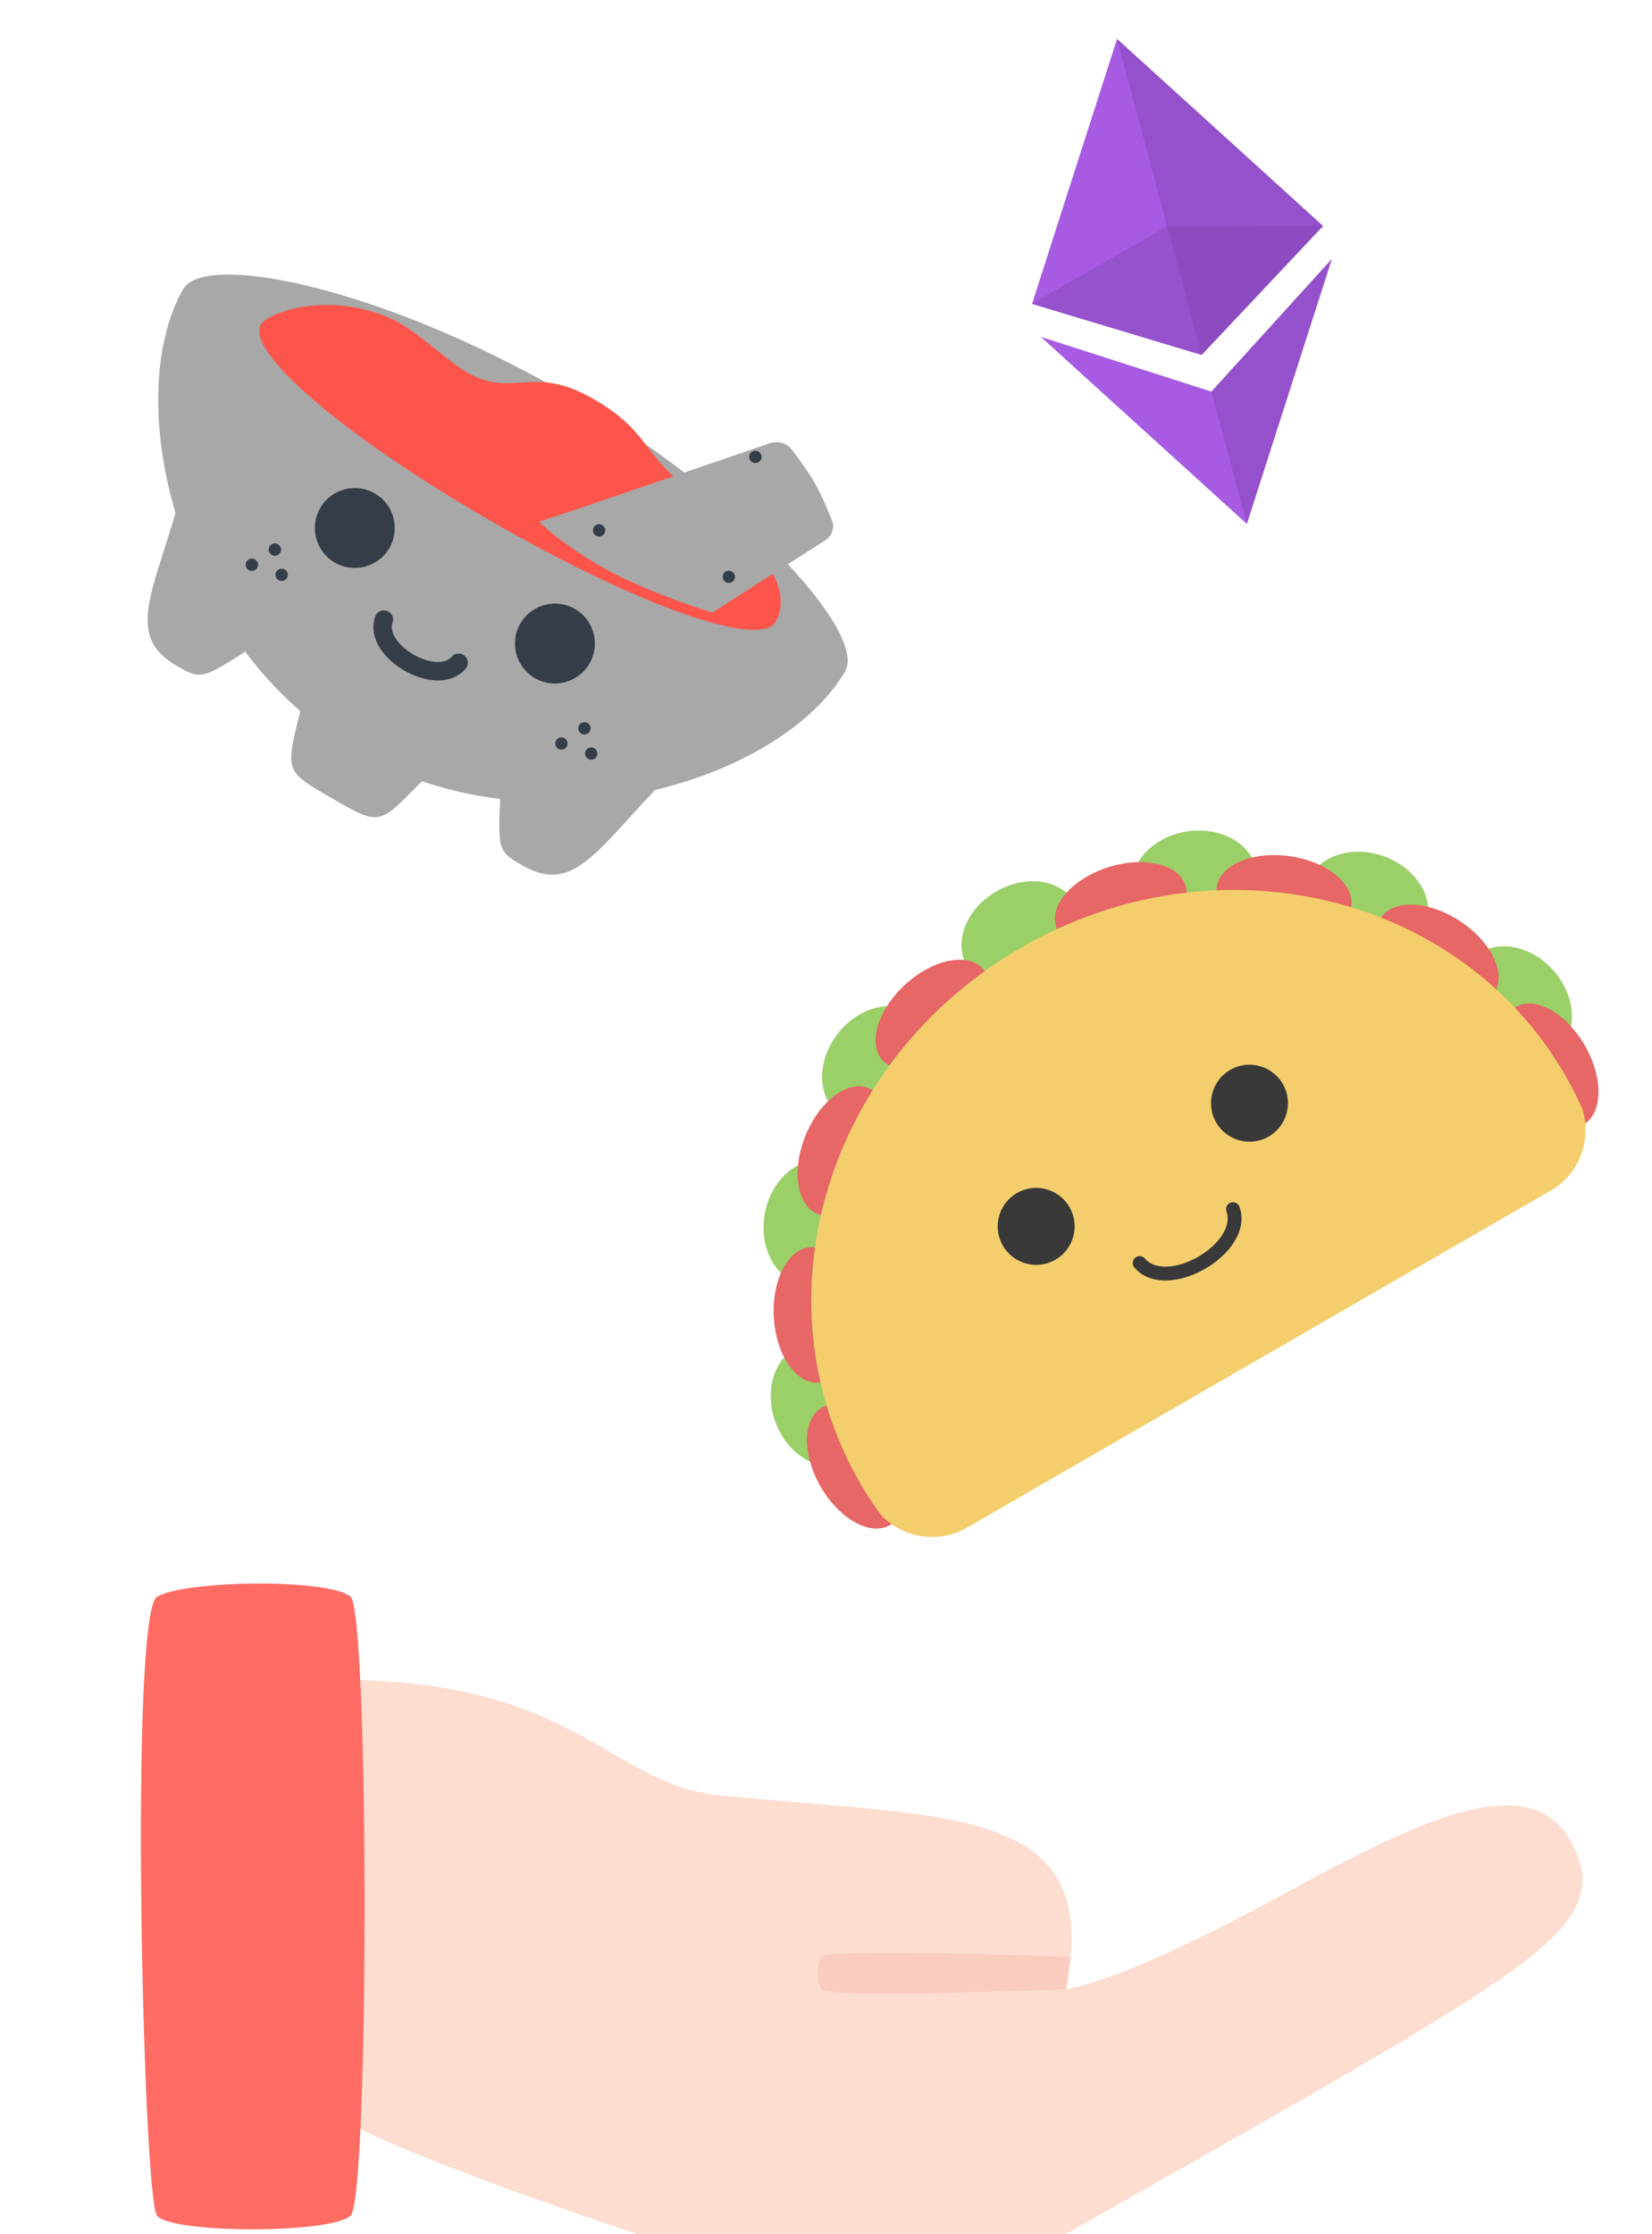 <svg width="179" height="242" viewBox="0 0 179 242" fill="none" xmlns="http://www.w3.org/2000/svg">
<path d="M121.036 4.219L143.349 24.476L130.198 38.446L111.826 32.914L121.036 4.219Z" fill="#A75BE2"/>
<path d="M126.469 24.516L143.35 24.476L130.198 38.446L111.826 32.914L126.469 24.516Z" fill="#9651CC"/>
<path d="M121.036 4.219L143.35 24.476L130.198 38.446L127.588 28.695L121.036 4.219Z" fill="#8547B7" fill-opacity="0.5"/>
<path d="M135.098 56.753L144.308 28.058L131.263 42.425L112.785 36.496L135.098 56.753Z" fill="#A75BE2"/>
<path d="M135.098 56.753L144.308 28.058L131.263 42.425L135.098 56.753Z" fill="#8547B7" fill-opacity="0.5"/>
<path d="M90.784 111.96C93.097 109.003 96.889 108.106 99.254 109.956C101.62 111.806 101.663 115.702 99.35 118.659C97.038 121.616 93.246 122.513 90.88 120.664C88.515 118.814 88.472 114.917 90.784 111.96Z" fill="#9BCF68"/>
<path d="M107.944 96.569C104.693 98.445 103.275 102.075 104.777 104.676C106.278 107.276 110.131 107.863 113.381 105.986C116.632 104.109 118.05 100.479 116.549 97.879C115.047 95.278 111.195 94.692 107.944 96.569Z" fill="#9BCF68"/>
<path d="M128.701 90.069C124.984 90.593 122.311 93.428 122.73 96.402C123.15 99.375 126.503 101.361 130.22 100.837C133.937 100.312 136.61 97.477 136.191 94.504C135.771 91.53 132.418 89.544 128.701 90.069Z" fill="#9BCF68"/>
<path d="M128.701 90.069C124.984 90.593 122.311 93.428 122.73 96.402C123.15 99.375 126.503 101.361 130.22 100.837C133.937 100.312 136.61 97.477 136.191 94.504C135.771 91.53 132.418 89.544 128.701 90.069Z" fill="#9BCF68"/>
<path d="M149.891 92.74C146.348 91.498 142.671 92.788 141.677 95.621C140.683 98.455 142.748 101.759 146.291 103.002C149.833 104.244 153.51 102.955 154.504 100.121C155.498 97.287 153.433 93.983 149.891 92.74Z" fill="#9BCF68"/>
<path d="M82.877 131.431C83.572 127.742 86.528 125.202 89.479 125.758C92.43 126.314 94.259 129.755 93.564 133.444C92.869 137.132 89.913 139.672 86.962 139.116C84.011 138.56 82.182 135.119 82.877 131.431Z" fill="#9BCF68"/>
<path d="M168.407 105.234C165.966 102.383 162.138 101.654 159.857 103.607C157.576 105.559 157.705 109.454 160.146 112.306C162.587 115.157 166.415 115.886 168.697 113.934C170.978 111.981 170.849 108.086 168.407 105.234Z" fill="#9BCF68"/>
<path d="M83.993 153.971C82.744 150.431 84.027 146.751 86.859 145.752C89.691 144.753 92.999 146.812 94.248 150.352C95.497 153.892 94.214 157.572 91.382 158.571C88.551 159.57 85.243 157.511 83.993 153.971Z" fill="#9BCF68"/>
<path d="M164.221 109.086C166.331 107.867 169.688 109.731 171.719 113.249C173.75 116.766 173.686 120.605 171.575 121.824C169.465 123.043 166.107 121.179 164.076 117.661C162.046 114.144 162.11 110.304 164.221 109.086Z" fill="#E76666"/>
<path d="M149.61 99.436C148.276 101.475 149.949 104.932 153.347 107.156C156.745 109.381 160.582 109.531 161.917 107.492C163.252 105.453 161.579 101.997 158.181 99.772C154.782 97.548 150.945 97.397 149.61 99.436Z" fill="#E76666"/>
<path d="M131.844 96.09C131.503 98.503 134.487 100.92 138.509 101.488C142.531 102.057 146.068 100.561 146.409 98.148C146.75 95.735 143.766 93.318 139.744 92.75C135.722 92.181 132.185 93.677 131.844 96.09Z" fill="#E76666"/>
<path d="M114.427 100.346C115.156 102.671 118.889 103.571 122.765 102.356C126.641 101.14 129.191 98.27 128.462 95.944C127.733 93.619 124 92.719 120.124 93.935C116.249 95.15 113.698 98.02 114.427 100.346Z" fill="#E76666"/>
<path d="M106.478 104.935C108.127 106.729 107.04 110.412 104.05 113.161C101.059 115.91 97.298 116.683 95.649 114.889C94 113.095 95.087 109.412 98.077 106.663C101.068 103.915 104.829 103.141 106.478 104.935Z" fill="#E76666"/>
<path d="M94.108 117.877C96.368 118.788 96.969 122.581 95.451 126.348C93.932 130.115 90.868 132.43 88.608 131.519C86.348 130.608 85.746 126.815 87.265 123.048C88.784 119.281 91.847 116.966 94.108 117.877Z" fill="#E76666"/>
<path d="M87.839 135.1C90.272 134.964 92.429 138.141 92.657 142.196C92.884 146.251 91.096 149.649 88.662 149.786C86.229 149.922 84.072 146.745 83.845 142.69C83.618 138.634 85.406 135.236 87.839 135.1Z" fill="#E76666"/>
<path d="M89.065 152.477C91.175 151.258 94.532 153.122 96.563 156.64C98.594 160.157 98.53 163.997 96.419 165.215C94.309 166.434 90.951 164.57 88.92 161.053C86.89 157.535 86.954 153.696 89.065 152.477Z" fill="#E76666"/>
<path d="M171.472 120.158C172.469 123.497 171.136 127.173 168.046 128.957L104.744 165.504C101.654 167.289 97.804 166.605 95.411 164.072C94.614 162.973 93.867 161.824 93.175 160.625C81.723 140.79 89.549 114.832 110.654 102.647C131.753 90.465 158.136 96.659 169.594 116.48C169.598 116.486 169.601 116.492 169.605 116.498C169.608 116.504 169.612 116.511 169.615 116.517C170.303 117.71 170.922 118.925 171.472 120.158Z" fill="#F4CE6C"/>
<path d="M123.486 136.824C126.433 140.259 135.1 135.255 133.598 130.986" stroke="#393939" stroke-width="1.5" stroke-linecap="round"/>
<path d="M138.997 117.424C140.149 119.418 139.465 121.969 137.471 123.12C135.476 124.272 132.926 123.588 131.774 121.594C130.623 119.599 131.306 117.049 133.301 115.897C135.295 114.746 137.846 115.429 138.997 117.424Z" fill="#393939"/>
<path d="M115.884 130.768C117.036 132.763 116.352 135.313 114.358 136.465C112.363 137.616 109.813 136.933 108.661 134.938C107.51 132.944 108.193 130.393 110.188 129.242C112.182 128.09 114.733 128.774 115.884 130.768Z" fill="#393939"/>
<path d="M171.5 203C171.5 210.5 164 214.5 115.5 242C105.409 242 86.5 242 69 242C52.5 236.5 40 231.5 38 230C37 213 37 189.3 37 182C62.5 182 66.021 193.326 78 194.5C103.5 197 119.5 195.5 115.5 215.5C120.152 214.654 128.856 210.792 138.5 205.5C155.5 196.172 168.5 190 171.5 203Z" fill="#FCDDCF"/>
<path d="M17 173C20 171.125 36 171 38 173C40 175 40 238 38 240C36 242 18.5 242 17 240C15.5 238 14 174.875 17 173Z" fill="#FF6C63"/>
<path d="M89 212C89.5 211 116 212 116 212L115.5 215.5C115.5 215.5 89.5 216.5 89 215.5C88.5 214.5 88.389 213.223 89 212Z" fill="#FACBBF"/>
<path d="M91.576 72.71C84.768 84.503 58.519 92.893 38.716 81.459C18.913 70.026 13.054 43.099 19.863 31.306C19.863 31.306 40.167 33.212 59.97 44.646C79.773 56.079 91.576 72.71 91.576 72.71Z" fill="#A8A8A8"/>
<path d="M91.576 72.71C89.229 76.777 71.027 71.229 51.224 59.795C31.421 48.362 17.515 35.373 19.863 31.306C22.21 27.24 41.366 31.136 61.169 42.569C80.972 54.002 93.924 68.644 91.576 72.71Z" fill="#A8A8A8"/>
<path d="M33.883 65.907C21.664 73.578 22.499 74.06 19.16 72.132C12.482 68.276 17.977 62.614 21.029 47.687C21.029 47.687 23.023 50.801 29.362 54.461C35.701 58.121 33.883 65.907 33.883 65.907Z" fill="#A8A8A8"/>
<path d="M54.601 77.868C54.068 92.286 53.233 91.804 56.572 93.732C63.25 97.588 65.406 89.997 76.807 79.89C76.807 79.89 73.113 79.721 66.774 76.061C60.435 72.402 54.601 77.868 54.601 77.868Z" fill="#A8A8A8"/>
<path d="M84.033 67.374C82.39 70.22 69.451 65.827 53.169 56.426C36.886 47.025 26.613 38.017 28.256 35.171C29.031 33.829 35.739 31.417 42.62 34.629C45.185 35.826 48.801 39.456 51.114 40.619C55.759 42.955 57.898 39.524 64.273 43.204C70.647 46.885 69.299 49.19 75.296 53.494C82.08 58.362 86.159 63.692 84.033 67.374Z" fill="#FD554B"/>
<path d="M51.895 78.874C40.239 88.942 43.007 90.54 35.857 86.412C29.283 82.616 31.474 83.882 34.365 68.753C34.365 68.753 39.158 66.72 45.209 70.214C51.26 73.707 51.895 78.874 51.895 78.874Z" fill="#A8A8A8"/>
<path d="M83.439 48.009C84.288 47.719 85.262 48.001 85.805 48.717C86.592 49.752 87.695 51.27 88.378 52.488C89.021 53.635 89.691 55.23 90.138 56.36C90.46 57.173 90.158 58.056 89.421 58.527L77.18 66.362C77.18 66.362 69.956 64.154 65.175 61.394C60.394 58.634 58.428 56.517 58.428 56.517L62.75 55.086L83.439 48.009Z" fill="#A8A8A8"/>
<circle cx="60.128" cy="69.715" r="4.329" transform="rotate(30 60.128 69.715)" fill="#353E48"/>
<circle cx="38.445" cy="57.197" r="4.329" transform="rotate(30 38.445 57.197)" fill="#353E48"/>
<path d="M41.594 67.124C40.392 70.543 47.332 74.55 49.691 71.799" stroke="#353E48" stroke-width="2" stroke-linecap="round"/>
<circle cx="29.783" cy="59.534" r="0.668" transform="rotate(30 29.783 59.534)" fill="#353E48"/>
<circle cx="27.291" cy="61.18" r="0.668" transform="rotate(30 27.291 61.18)" fill="#353E48"/>
<circle cx="30.517" cy="62.271" r="0.668" transform="rotate(30 30.517 62.271)" fill="#353E48"/>
<circle cx="63.327" cy="78.9" r="0.668" transform="rotate(30 63.327 78.9)" fill="#353E48"/>
<circle cx="64.06" cy="81.637" r="0.668" transform="rotate(30 64.06 81.637)" fill="#353E48"/>
<circle cx="64.913" cy="57.454" r="0.668" transform="rotate(30 64.913 57.454)" fill="#353E48"/>
<circle cx="78.972" cy="62.487" r="0.668" transform="rotate(30 78.972 62.487)" fill="#353E48"/>
<circle cx="81.846" cy="49.495" r="0.668" transform="rotate(30 81.846 49.495)" fill="#353E48"/>
<circle cx="60.834" cy="80.546" r="0.668" transform="rotate(30 60.834 80.546)" fill="#353E48"/>
</svg>
